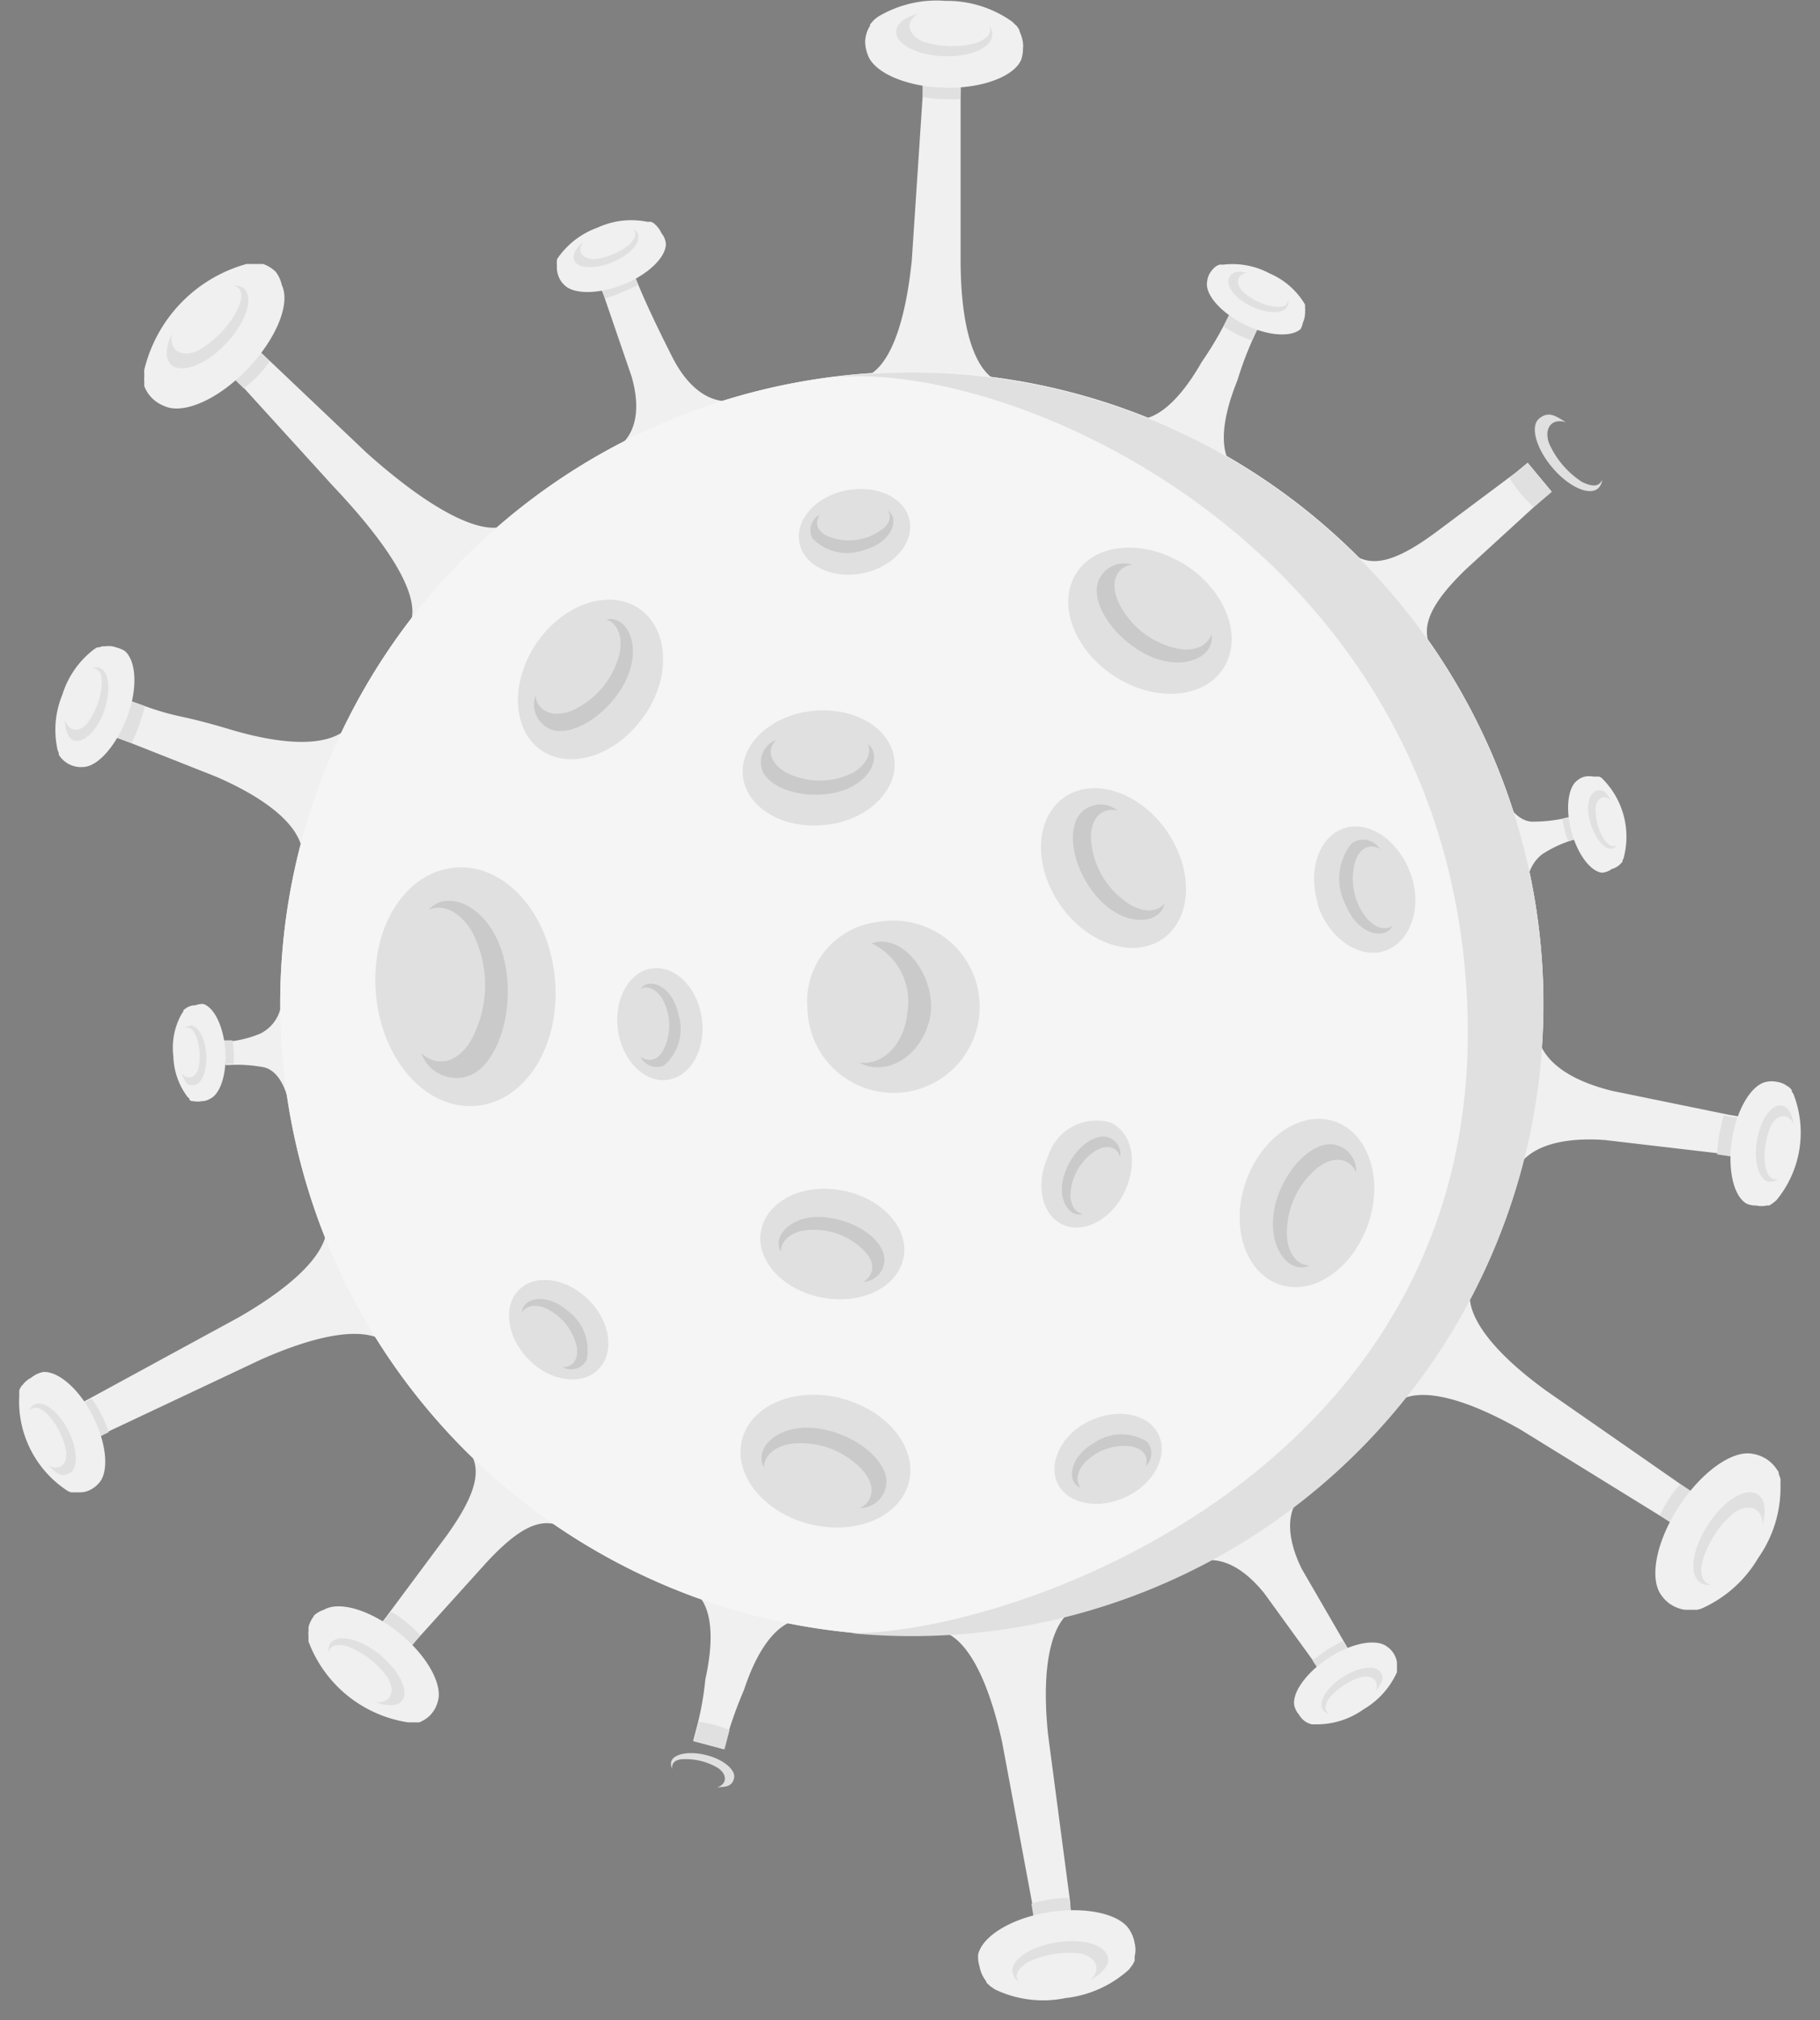 <svg xmlns="http://www.w3.org/2000/svg" xmlns:xlink="http://www.w3.org/1999/xlink" width="82" height="91" fill="none" xmlns:v="https://vecta.io/nano"><rect width="100%" height="100%" fill="#808080" stroke="none"/><style><![CDATA[.B{fill:#e0e0e0}.C{fill:#f0f0f0}.D{opacity:.1}.E{fill:#000}]]></style><path d="M14.68 54.92a13.5 13.5 0 0 1 2.93 5.78c-.68-.9-2.63-.9-5.9.56l-7 3.3-.76.38-.76-1.5.76-.4 6.8-3.7c3.1-1.78 4.24-3.35 3.92-4.43z" class="C"/><path d="M4.13 63a5.12 5.12 0 0 1 .44.72 5.78 5.78 0 0 1 .33.79l-.95.47-.76-1.5.94-.48z" class="B"/><path d="M1.4 62.06a1.08 1.08 0 0 0-.38.32.27.27 0 0 0-.07.08.8.8 0 0 0-.08.16.19.19 0 0 0 0 .08.5.5 0 0 0 0 .13 4.8 4.8 0 0 0 2.2 4.34h0l.13.05h.4a1 1 0 0 0 .48-.12 1.26 1.26 0 0 0 .38-.3c.45-.5.36-1.74-.27-3s-1.58-2.05-2.25-2a1.25 1.25 0 0 0-.54.26z" class="C"/><path d="M1.55 63.26c.4-.2 1.1.32 1.53 1.18s.45 1.72.05 1.92-.6 0-.95-.36c.47.27.86 0 .8-.63a3.36 3.36 0 0 0-.89-1.72c-.3-.25-.57-.35-.76-.1a.48.48 0 0 1 .22-.29h0z" class="B"/><path d="M20.8 64.9a15 15 0 0 1 5 4.09c-1-.55-1.87-.83-4 1.52l-3.07 3.4-.5.58-1.3-1.06.47-.6 2.73-3.67c1.85-2.58 1.4-3.42.66-4.26z" class="C"/><path d="M17.62 72.6c.248.137.483.298.7.48s.428.372.62.58l-.68.82-1.3-1.06.66-.82z" class="B"/><path d="M14.16 72.77a1.41 1.41 0 0 0-.26.52v.18a.74.74 0 0 0 0 .21.38.38 0 0 0 0 .1c-.004.053-.004.107 0 .16h0a5.71 5.71 0 0 0 4.48 3.64h.52l.1-.05a1.31 1.31 0 0 0 .46-.36 1.37 1.37 0 0 0 .26-.51c.25-.75-.45-2.06-1.73-3.1s-2.7-1.46-3.4-1.05a1.31 1.31 0 0 0-.45.26h0z" class="C"/><path d="M14.9 74c.34-.42 1.34-.18 2.22.54s1.32 1.64 1 2.06c-.2.26-.67.27-1.2.07.64.07.92-.44.57-1.07a4 4 0 0 0-1.8-1.43c-.45-.13-.8-.1-.88.25a.55.55 0 0 1 .09-.42h0z" class="B"/><path d="M31 71.54a13.94 13.94 0 0 1 5.28 1.42c-.94-.1-2 .85-2.76 3.16-.296.687-.55 1.392-.76 2.1l-.15.57-1.38-.37.15-.57a13.64 13.64 0 0 0 .4-2.21c.53-2.4.12-3.73-.78-4.1z" class="C"/><path d="M31.5 77.56c.24.028.477.075.7.14a4.39 4.39 0 0 1 .67.23l-.23.87-1.38-.37.23-.87zm-1.26 1.8c.1-.37.82-.5 1.6-.3s1.33.68 1.23 1.05-.36.37-.76.4c.43-.14.48-.55.06-.86a2.81 2.81 0 0 0-1.58-.41c-.33 0-.55.16-.5.43a.44.44 0 0 1-.05-.31h0z" class="B"/><path d="M42.12 73.43a13.57 13.57 0 0 1 6.4-1c-1 .38-1.66 2.2-1.3 5.7l1 7.58c0 .3.08.57.13.83l-1.67.26c0-.26-.08-.54-.13-.83l-1.4-7.5c-.77-3.47-1.9-5-3.03-5.04z" class="C"/><path d="M46.47 85.75a5.3 5.3 0 0 1 .83-.19 5 5 0 0 1 .85-.07l.16 1.05-1.67.26-.17-1.05z" class="B"/><path d="M44.13 88.57a1.52 1.52 0 0 0 .23.57.44.44 0 0 0 .08.11v.05l.16.15.08.06.15.1A5 5 0 0 0 48 90a5.09 5.09 0 0 0 2.86-1.28h0l.1-.13.06-.08a1.17 1.17 0 0 0 .1-.19c.004-.02.004-.04 0-.06.006-.043.006-.087 0-.13a1.25 1.25 0 0 0 0-.61 1.51 1.51 0 0 0-.21-.56c-.4-.73-1.93-1.1-3.64-.83s-3 1.08-3.2 1.9a1.5 1.5 0 0 0 .06.54h0z" class="C"/><path d="M45.62 88.85c-.1-.57.8-1.17 2-1.36s2.2.12 2.3.7c.06.34-.26.7-.8 1 .5-.45.32-1-.43-1.2a4.29 4.29 0 0 0-2.39.4c-.4.26-.63.54-.4.87a.61.61 0 0 1-.27-.4z" class="B"/><path d="M53.67 70.5c1.567-1.34 3.306-2.468 5.17-3.35-.82.66-1 1.86-.2 3.5l2 3.45.23.38-1.34.87-.24-.37-2.34-3.23c-1.17-1.44-2.35-1.76-3.3-1.25z" class="C"/><path d="M59.14 74.78l.65-.47.7-.4.37.6-1.34.87-.38-.58z" class="B"/><path d="M58.54 77.26a1 1 0 0 0 .31.31l.1.05.15.05h.2a3.63 3.63 0 0 0 2.14-.68 3.69 3.69 0 0 0 1.5-1.67h0v-.35c-.005-.033-.005-.067 0-.1a1.1 1.1 0 0 0-.16-.41 1.07 1.07 0 0 0-.3-.3c-.48-.36-1.58-.16-2.62.52s-1.67 1.6-1.54 2.17a1 1 0 0 0 .23.41h0z" class="C"/><path d="M59.6 77c-.22-.34.18-1 .9-1.46s1.48-.56 1.7-.22 0 .54-.23.87c.2-.44-.1-.76-.64-.65a3.06 3.06 0 0 0-1.44.95c-.2.3-.26.54 0 .7a.44.44 0 0 1-.29-.18h0z" class="B"/><path d="M62.78 63.3a13.61 13.61 0 0 1 3.54-5.42c-.43 1 .5 2.7 3.34 4.76l6.24 4.34.7.46-.92 1.4-.7-.45-6.48-4c-3.03-1.72-4.94-1.9-5.7-1.1z" class="C"/><path d="M74.78 68.26a6.15 6.15 0 0 1 .41-.74 5.17 5.17 0 0 1 .52-.67l.88.58-.92 1.4-.9-.58z" class="B"/><path d="M75.28 72.27a1.58 1.58 0 0 0 .63.24h.56l.18-.05a5.58 5.58 0 0 0 2.57-2.29 5.51 5.51 0 0 0 1-3.27h0v-.18c.006-.036.006-.073 0-.1a1.55 1.55 0 0 0-.08-.23v-.05c0-.05-.05-.1-.07-.13a1.59 1.59 0 0 0-1.08-.72c-.9-.2-2.3.77-3.34 2.36s-1.35 3.26-.8 4a1.55 1.55 0 0 0 .44.43h0z" class="C"/><path d="M76.6 71.27c-.52-.34-.36-1.5.36-2.6s1.7-1.7 2.23-1.36c.33.2.4.73.22 1.36 0-.73-.6-1-1.3-.52a4.5 4.5 0 0 0-1.42 2.23c-.1.53 0 .92.4 1a.65.65 0 0 1-.5-.1h0z" class="B"/><path d="M68.18 53a21.3 21.3 0 0 1 1.07-6.71c0 1.16 1 2.26 3.4 2.85l5.23 1.07.58.1-.28 1.74-.58-.08-5.3-.62c-2.45-.17-3.78.55-4.1 1.65z" class="C"/><path d="M77.37 52a6.91 6.91 0 0 1 .09-.88c.05-.3.12-.6.2-.87l.8.13-.28 1.74-.8-.12z" class="B"/><path d="M79.12 54.3a1.15 1.15 0 0 0 .49 0h.1l.16-.1.06-.05.1-.08a4.78 4.78 0 0 0 .77-4.8h0l-.07-.1v-.07l-.12-.13-.1-.06a1 1 0 0 0-.45-.18 1.1 1.1 0 0 0-.48 0c-.66.13-1.32 1.2-1.54 2.57s.07 2.6.66 2.92a1 1 0 0 0 .4.08z" class="C"/><path d="M79.7 53.23c-.45-.07-.7-.9-.54-1.85s.64-1.65 1.1-1.58c.28 0 .48.38.56.85-.22-.5-.7-.5-1 0a3.34 3.34 0 0 0-.28 1.91c.1.4.25.62.56.54a.49.49 0 0 1-.39.13h0z" class="B"/><path d="M68.9 40.38a42.22 42.22 0 0 1-1.27-4.81c.2.66.75 1.45 1.44 1.44.52-.001 1.035-.06 1.54-.18h.16l.27 1h-.16c-.493.146-.962.365-1.4.65a1.76 1.76 0 0 0-.59 1.9h0z" class="C"/><path d="M70.66 37.9c-.065-.163-.12-.33-.16-.5l-.12-.52.38-.1.27 1-.37.12z" class="B"/><path d="M72.6 39.15a1 1 0 0 0 .34-.17l.06-.06.1-.1v-.06l.05-.1a3.7 3.7 0 0 0-1-3.63h0l-.1-.05h-.26a1 1 0 0 0-.38 0 .84.84 0 0 0-.34.17c-.42.3-.55 1.26-.27 2.3s.86 1.8 1.38 1.86a.94.94 0 0 0 .42-.15h0z" class="C"/><path d="M72.66 38.22c-.34.1-.77-.42-1-1.14s-.07-1.37.27-1.46.46.12.66.43c-.3-.28-.66-.12-.7.35a2.55 2.55 0 0 0 .4 1.44c.2.24.38.36.56.2a.35.35 0 0 1-.18.18z" class="B"/><path d="M64.7 29.64a15.53 15.53 0 0 1-4.17-5c.85.73 1.68 1.18 4.17-.67l3.56-2.66.57-.47 1.08 1.3-.56.48-3.28 3c-2.25 2.16-1.94 3.07-1.37 4.03z" class="C"/><path d="M69.1 22.84a5.73 5.73 0 0 1-.59-.61c-.182-.218-.35-.45-.5-.7l.82-.67 1.08 1.3-.8.68zM72 22c-.4.35-1.34-.08-2.07-.95s-1-1.86-.58-2.2.72-.13 1.2.17c-.62-.2-1 .25-.76.94a4 4 0 0 0 1.49 1.75c.42.2.76.25.9-.1A.56.56 0 0 1 72 22z" class="B"/><path d="M55.78 21.23a14.22 14.22 0 0 1-4.91-2.39c.9.28 2.08-.44 3.27-2.53a16.15 16.15 0 0 0 1.13-1.9l.26-.5 1.27.62-.25.52a15.2 15.2 0 0 0-.79 2.06c-.9 2.22-.76 3.6.02 4.13z" class="C"/><path d="M56.4 15.33a5.1 5.1 0 0 1-.66-.27c-.216-.104-.423-.224-.62-.36l.4-.8 1.27.62-.4.8z" class="B"/><path d="M58.7 14.54a1.17 1.17 0 0 0 .1-.41c.005-.03.005-.06 0-.1h0c.008-.046.008-.094 0-.14.003-.023.003-.047 0-.07v-.1a3.39 3.39 0 0 0-1.59-1.4 3.53 3.53 0 0 0-2.09-.4h-.18l-.13.06-.07.05a1.23 1.23 0 0 0-.26.33 1.07 1.07 0 0 0-.1.39c-.05.56.65 1.35 1.7 1.87s2.1.58 2.52.2a1 1 0 0 0 .1-.28h0z" class="C"/><path d="M58 13.8c-.17.35-.9.34-1.62 0s-1.18-.93-1-1.28.42-.3.82-.23c-.45.05-.57.45-.22.83a2.76 2.76 0 0 0 1.48.7c.33 0 .56 0 .56-.32a.37.37 0 0 1-.02.3h0z" class="B"/><path d="M45.2 17.27a13.79 13.79 0 0 1-6.48-.23c1.1-.16 2-1.83 2.36-5.3l.5-7.56v-.83l1.7.06v8.4c.02 3.5.84 5.2 1.94 5.46z" class="C"/><path d="M43.26 4.46a5.74 5.74 0 0 1-.84 0 5.68 5.68 0 0 1-.85-.09V3.3l1.7.06c.03.35.01.7 0 1.1z" class="B"/><path d="M46.1 2.13a1.54 1.54 0 0 0-.12-.61c-.012-.042-.03-.082-.05-.12v-.05l-.12-.18-.08-.07-.12-.12a5.06 5.06 0 0 0-3-.94 5.13 5.13 0 0 0-3.06.72h0l-.13.1a.6.6 0 0 0-.08.08l-.14.16v.06l-.06.1a1.48 1.48 0 0 0-.16.6 1.67 1.67 0 0 0 .11.59c.26.8 1.68 1.44 3.4 1.5s3.2-.5 3.52-1.26a1.6 1.6 0 0 0 .08-.57h0z" class="C"/><path d="M44.7 1.58c0 .57-1 1-2.2.95s-2.14-.54-2.12-1.1c0-.36.4-.66 1-.82-.6.35-.5.95.2 1.26a4.19 4.19 0 0 0 2.42.06c.45-.18.72-.4.57-.78a.64.64 0 0 1 .14.43h0z" class="B"/><path d="M33.3 18a23.77 23.77 0 0 1-5.72 2.31c.94-.5 1.38-1.62.87-3.37l-1.28-3.73-.16-.4 1.5-.6.16.4c.4 1 1 2.25 1.67 3.57.85 1.6 1.96 2.1 2.97 1.82z" class="C"/><path d="M28.75 12.84l-.73.33a7 7 0 0 1-.76.27L27 12.8l1.5-.6.26.64z" class="B"/><path d="M29.8 10.5a1.16 1.16 0 0 0-.25-.36c-.026-.02-.05-.044-.07-.07l-.14-.08h-.18a3.62 3.62 0 0 0-2.23.26 3.72 3.72 0 0 0-1.79 1.36h0c-.02.03-.037.065-.05.1v.07c-.005.05-.005.1 0 .15v.1a1.09 1.09 0 0 0 .08.43 1 1 0 0 0 .24.36c.4.44 1.52.45 2.66 0s1.95-1.25 1.93-1.85a.89.89 0 0 0-.2-.47h0z" class="C"/><path d="M28.73 10.56c.15.38-.37.94-1.16 1.26s-1.56.28-1.7-.1c-.1-.23.07-.54.4-.82-.28.4-.05.77.5.77a2.93 2.93 0 0 0 1.6-.67c.25-.25.35-.48.15-.67a.43.43 0 0 1 .23.23h0z" class="B"/><path d="M22.92 23.55a10.93 10.93 0 0 1-4.51 4.67c.6-1-.35-3.1-3.4-6.32l-4-4.4-.76-.74 1.17-1.2.77.73 4.32 4.1c3.3 2.95 5.5 3.8 6.42 3.2z" class="C"/><path d="M12.16 16.27c-.168.23-.348.45-.54.66a5.46 5.46 0 0 1-.64.56l-.76-.74 1.17-1.2.77.73z" class="B"/><path d="M12.42 12.24a1.55 1.55 0 0 0-.57-.35h-.74a6.53 6.53 0 0 0-4.61 4.77h0a1.09 1.09 0 0 0 0 .18v.12a1.57 1.57 0 0 0 0 .23v.2a1.48 1.48 0 0 0 .37.56 1.59 1.59 0 0 0 .56.35c.84.37 2.4-.3 3.72-1.68s1.94-2.95 1.55-3.77a1.53 1.53 0 0 0-.28-.61z" class="C"/><path d="M11 13c.45.43.07 1.55-.84 2.5s-2 1.35-2.46.92c-.27-.27-.24-.8.05-1.38-.15.72.4 1.1 1.17.75a4.54 4.54 0 0 0 1.82-1.92c.2-.5.2-.9-.2-1A.68.68 0 0 1 11 13z" class="B"/><path d="M15.94 32.43a16.38 16.38 0 0 1-2.33 6.39c.22-1.15-.92-2.55-3.86-3.83l-3.87-1.53-.72-.27.6-1.66.72.26c1.7.6 1.52.35 4 1.1 3.1.9 4.88.58 5.45-.45z" class="C"/><path d="M6.53 31.8a7.46 7.46 0 0 1-.26.85c-.095.282-.212.556-.35.82l-.76-.28.6-1.66.76.27z" class="B"/><path d="M5.26 29.17a1 1 0 0 0-.49-.06h-.15l-.16.05h-.08l-.12.07a4.08 4.08 0 0 0-1.45 2.06 4.13 4.13 0 0 0-.21 2.51h0l.05.12a.3.3 0 0 0 0 .08l.1.14.08.08a1.16 1.16 0 0 0 .89.33c.67 0 1.5-.93 2-2.23s.42-2.56-.1-3a1.25 1.25 0 0 0-.36-.15h0z" class="C"/><path d="M4.5 30.1c.43.15.5 1 .2 1.9s-.95 1.5-1.38 1.35c-.26-.1-.4-.46-.38-.94.12.53.6.62 1 .16a3.43 3.43 0 0 0 .65-1.83c0-.4-.14-.66-.45-.63a.46.46 0 0 1 .37-.02h0z" class="B"/><path d="M12.67 44.77a42.92 42.92 0 0 1 .35 5c-.1-.68-.47-1.56-1.15-1.7-.51-.094-1.03-.13-1.55-.1h-.16l-.08-1.05h.17a4.84 4.84 0 0 0 1.49-.37 1.72 1.72 0 0 0 .93-1.78h0z" class="C"/><path d="M10.47 46.86a4.13 4.13 0 0 1 .06.52 4.78 4.78 0 0 1 0 .53h-.38l-.08-1.05h.4z" class="B"/><path d="M8.8 45.28a.76.76 0 0 0-.37.1l-.07.05a.39.39 0 0 0-.1.08v.05l-.07.1a3.1 3.1 0 0 0-.38 1.91 3.19 3.19 0 0 0 .64 1.84h0l.08.07v.05a.41.41 0 0 0 .11.07h.08a.9.9 0 0 0 .37 0 .72.72 0 0 0 .36-.1c.47-.2.78-1.13.7-2.2s-.5-1.93-1-2.08a.85.85 0 0 0-.36.07z" class="C"/><path d="M8.56 46.18c.35 0 .68.55.73 1.3s-.2 1.36-.55 1.4-.42-.2-.56-.55c.25.34.62.25.76-.2a2.62 2.62 0 0 0-.12-1.5c-.14-.27-.3-.42-.5-.3a.34.34 0 0 1 .25-.13z" class="B"/><use xlink:href="#B" class="C"/><use xlink:href="#B" fill="#f5f5f5"/><path d="M37.52 17c8.4-.82 28 7.95 28.6 28.64s-20.58 28-27.82 27.92a28.46 28.46 0 0 0 31.239-28.716A28.46 28.46 0 0 0 37.52 17zm18.6 36.26c.68-2 2.47-3.26 4-2.75s2.22 2.58 1.53 4.6-2.47 3.27-4 2.75-2.22-2.58-1.53-4.6z" class="B"/><path d="M59 57c-.9.45-2-.84-1.54-2.76.4-1.52 1.55-2.7 2.47-2.7a1.2 1.2 0 0 1 .855.387 1.2 1.2 0 0 1 .315.883c-.26-.6-.93-.8-1.7-.24a3.78 3.78 0 0 0-1.41 3.2c.07.74.5 1.23 1 1.23z" class="D E"/><path d="M29 32.27c-1.23 1.76-3.3 2.44-4.62 1.52s-1.4-3.1-.18-4.86 3.3-2.43 4.62-1.5 1.43 3.1.18 4.85z" class="B"/><path d="M27.32 27.9c1-.2 1.72 1.38.7 3.08-.82 1.34-2.24 2.16-3.13 1.9a1.22 1.22 0 0 1-.77-1.54c.1.65.68 1 1.57.7a3.79 3.79 0 0 0 2.24-2.68c.13-.75-.14-1.3-.6-1.45z" class="D E"/><path d="M38 53.63c1.77.36 3 1.73 2.7 3.06s-1.92 2.1-3.7 1.75-3-1.74-2.7-3.06 1.9-2.1 3.68-1.75z" class="B"/><path d="M35.2 56.4c-.47-.7.5-1.8 2.14-1.55 1.3.18 2.42 1 2.5 1.78a1 1 0 0 1-.231.758 1 1 0 0 1-.709.352c.48-.3.58-.87 0-1.44a3.17 3.17 0 0 0-2.81-.85c-.6.15-.94.56-.9.95z" class="D E"/><path d="M47.78 40.78c-1.23-1.75-1.16-3.93.16-4.86s3.4-.25 4.62 1.5 1.16 3.93-.16 4.86-3.4.25-4.62-1.5z" class="B"/><path d="M52.47 40.68c-.18 1-1.9 1.14-3.14-.4-1-1.22-1.26-2.84-.7-3.58a1.21 1.21 0 0 1 .82-.457 1.21 1.21 0 0 1 .9.267c-.65-.15-1.2.28-1.2 1.22a3.77 3.77 0 0 0 1.74 3c.66.4 1.28.35 1.58-.04z" class="D E"/><path d="M37.94 63c2.07.54 3.42 2.25 3 3.8s-2.42 2.38-4.5 1.84-3.42-2.26-3-3.82 2.43-2.37 4.5-1.83z" class="B"/><path d="M34.43 66.1c-.52-.88.7-2.1 2.65-1.72 1.54.3 2.8 1.37 2.86 2.3a1.21 1.21 0 0 1-.333.874 1.21 1.21 0 0 1-.857.376c.58-.3.74-1 .12-1.7a3.78 3.78 0 0 0-3.28-1.19c-.76.14-1.2.6-1.16 1.08z" class="D E"/><path d="M37.15 37.16c-1.9.2-3.54-.8-3.68-2.22s1.27-2.73 3.16-2.92 3.53.8 3.67 2.22S39 37 37.15 37.16z" class="B"/><path d="M39.1 33.5c.7.57.07 1.95-1.66 2.24-1.37.23-2.75-.26-3.08-1a1.08 1.08 0 0 1 .007-.83 1.08 1.08 0 0 1 .593-.58c-.4.44-.3 1 .43 1.45a3.33 3.33 0 0 0 3.09 0c.58-.38.8-.88.62-1.28z" class="D E"/><path d="M25 44.07c.28 3-1.3 5.53-3.53 5.74s-4.25-2-4.53-5 1.3-5.52 3.54-5.73 4.26 2.03 4.52 5z" class="B"/><path d="M19.3 41c.9-1.08 3.06-.08 3.5 2.64.34 2.15-.45 4.3-1.62 4.8a1.69 1.69 0 0 1-1.31-.037 1.69 1.69 0 0 1-.89-.963c.68.62 1.64.5 2.28-.65a5.21 5.21 0 0 0 0-4.84c-.54-.9-1.33-1.26-1.96-.96z" class="D E"/><path d="M59.38 40.72c-.48-1.53.06-3.06 1.2-3.42s2.48.6 3 2.12-.07 3.06-1.22 3.42-2.52-.6-3-2.12z" class="B"/><path d="M62.74 41.7c-.35.68-1.6.4-2.14-1a2.52 2.52 0 0 1 .31-2.72.89.89 0 0 1 .686-.139.89.89 0 0 1 .574.399c-.42-.25-.92-.08-1.12.6a2.83 2.83 0 0 0 .55 2.55c.4.43.84.53 1.14.3z" class="D E"/><path d="M50.18 30.44c-1.82-1.2-2.57-3.28-1.67-4.65s3.1-1.5 4.93-.32 2.57 3.28 1.67 4.65-3.1 1.52-4.93.32z" class="B"/><path d="M54.58 28.58c.2 1-1.36 1.8-3.12.8-1.4-.8-2.26-2.22-2-3.12a1.24 1.24 0 0 1 .602-.737 1.24 1.24 0 0 1 .947-.093c-.66.1-1 .72-.66 1.6a3.82 3.82 0 0 0 2.78 2.2c.75.12 1.3-.18 1.45-.66z" class="D E"/><path d="M38.88 25.82c-1.37.28-2.65-.33-2.86-1.36s.72-2.1 2.1-2.37 2.65.32 2.86 1.35-.73 2.1-2.1 2.38z" class="B"/><path d="M40 23c.55.36.2 1.42-1.06 1.77a2.19 2.19 0 0 1-2.33-.51.79.79 0 0 1-.062-.609.79.79 0 0 1 .392-.471c-.25.35-.14.8.43 1a2.47 2.47 0 0 0 2.26-.26c.44-.27.57-.65.37-.92z" class="D E"/><path d="M26.52 58.55c1 1 1.18 2.4.43 3.14s-2.15.54-3.13-.45-1.18-2.4-.44-3.14 2.15-.54 3.14.45z" class="B"/><path d="M23.52 59.14c0-.67 1.08-.95 2.05-.1a2.18 2.18 0 0 1 .86 2.22.79.79 0 0 1-.473.386.79.79 0 0 1-.607-.066c.43 0 .74-.32.63-.93a2.5 2.5 0 0 0-1.46-1.75c-.47-.17-.86-.06-1 .23z" class="D E"/><path d="M47.23 52.05a2.29 2.29 0 0 1 2.8-1.49c1 .45 1.24 1.84.65 3.1s-1.84 1.94-2.8 1.5-1.24-1.83-.65-3.1z" class="B"/><path d="M48.8 54.67c-.62.22-1.26-.7-.8-1.9.38-1 1.2-1.64 1.8-1.57a.79.79 0 0 1 .526.314.79.79 0 0 1 .144.596c-.13-.42-.55-.6-1.1-.28a2.45 2.45 0 0 0-1.14 2c0 .47.23.8.55.84z" class="D E"/><path d="M31.62 45.87c.2 1.38-.5 2.62-1.54 2.77s-2.05-.87-2.24-2.25.5-2.63 1.54-2.77 2.05.86 2.24 2.25z" class="B"/><path d="M28.87 44.53c.4-.53 1.44-.1 1.7 1.17a2.18 2.18 0 0 1-.65 2.29.8.8 0 0 1-.613.02.8.8 0 0 1-.447-.42c.34.27.8.2 1.06-.36a2.45 2.45 0 0 0-.1-2.27c-.27-.42-.65-.57-.94-.43z" class="D E"/><path d="M49.1 64c1.26-.6 2.65-.33 3.1.62s-.2 2.2-1.45 2.8-2.65.33-3.1-.6.2-2.25 1.45-2.82z" class="B"/><path d="M48.68 67c-.62-.22-.54-1.34.6-2a2.19 2.19 0 0 1 2.39-.07.79.79 0 0 1 .203.572.79.79 0 0 1-.263.547c.16-.4-.06-.8-.67-.9a2.46 2.46 0 0 0-2.13.8c-.3.4-.34.8-.12 1.05z" class="D E"/><path d="M39.62 41.52a3.88 3.88 0 0 1 4.004 1.894 3.88 3.88 0 0 1-.38 4.413 3.88 3.88 0 0 1-4.268 1.182 3.88 3.88 0 0 1-2.596-3.588 3.6 3.6 0 0 1 3.24-3.9h0z" class="B"/><path d="M38.7 47.85c1 .6 2.6 0 3.14-1.76s-1-4.12-2.57-3.6a2.9 2.9 0 0 1 1.61 3.12c-.14 1.47-1.14 2.4-2.18 2.25z" class="D E"/><defs ><path id="B" d="M28.2 19.83a28.46 28.46 0 0 1 31.398 3.775 28.46 28.46 0 0 1 8.526 30.453 28.46 28.46 0 0 1-24.874 19.53A28.46 28.46 0 0 1 15.7 58.08a28.46 28.46 0 0 1 12.51-38.25h0z"/></defs></svg>